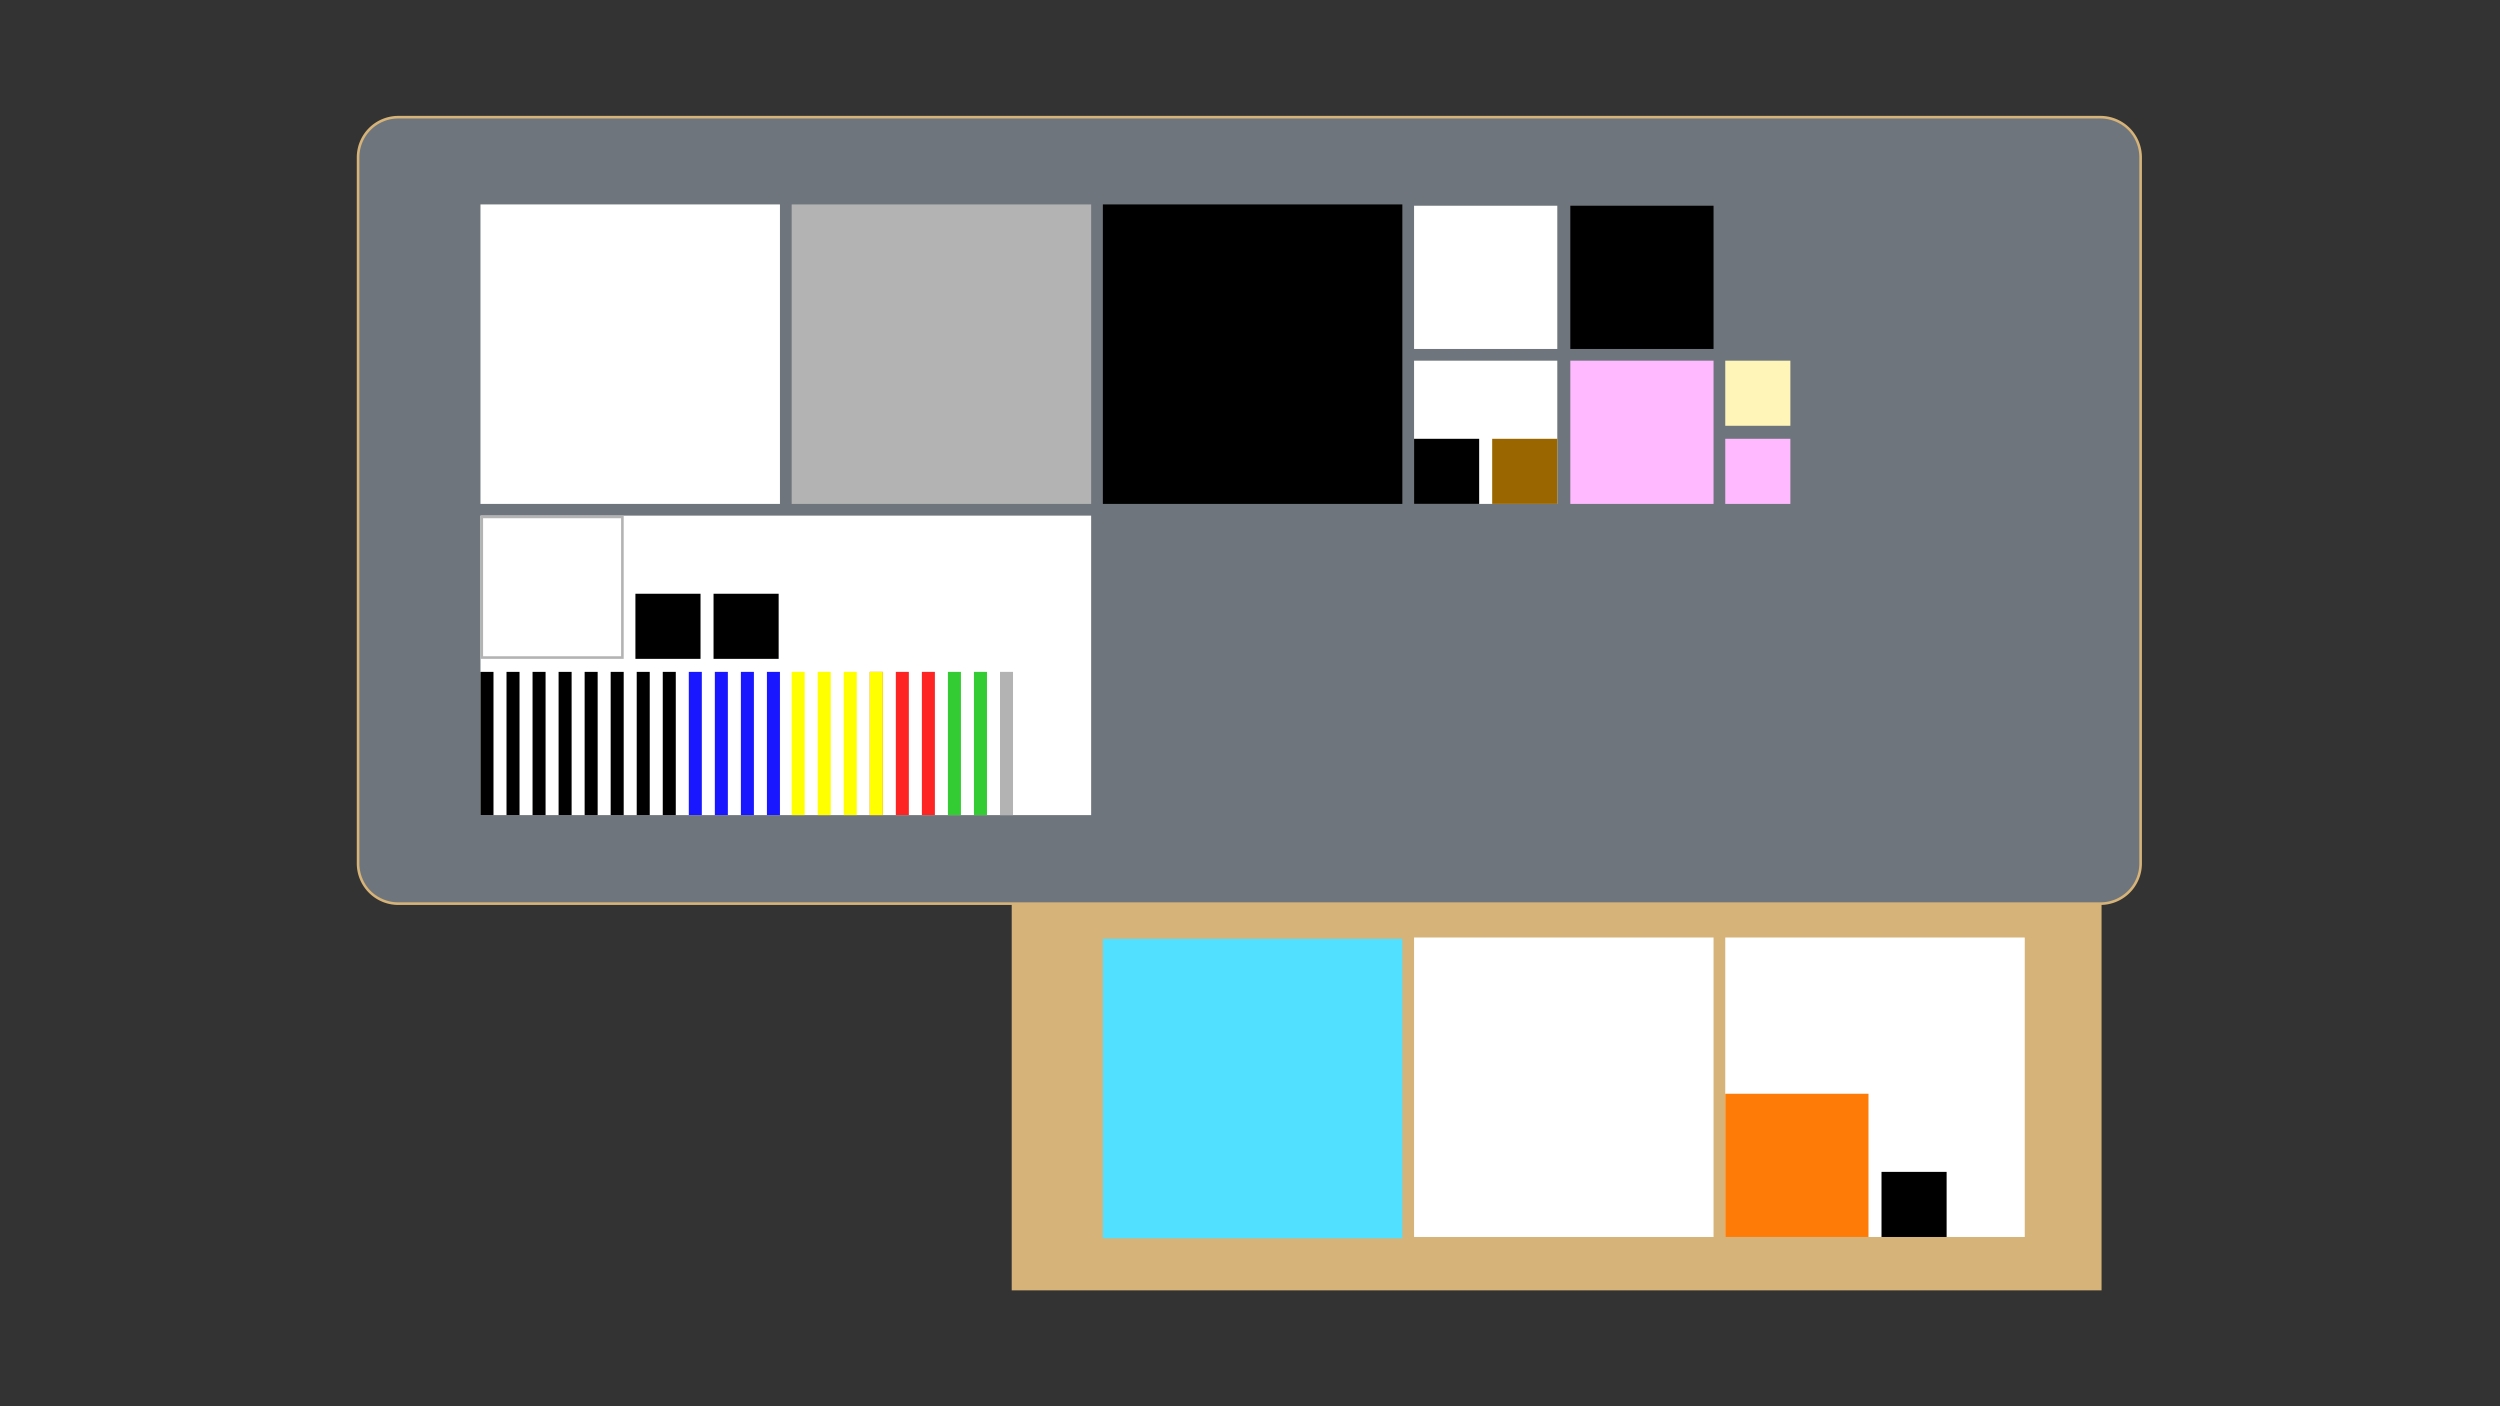 <svg xmlns="http://www.w3.org/2000/svg" viewBox="0 0 1920 1080"><rect x="0" y="0" width="1920" height="1080" fill="#333333" stroke="none"/><defs><style>.cls-1{fill:#d6b378;}.cls-2{fill:#6e757c;}.cls-3{fill:#fff;}.cls-4{fill:#51e0ff;}.cls-5{fill:#ff7b07;}.cls-6{fill:#b3b3b3;}.cls-7{fill:#960;}.cls-8{fill:#fff5b9;}.cls-9{fill:#ffbaff;}.cls-10{fill:#1917ff;}.cls-11{fill:#ff2424;}.cls-12{fill:#3c3;}.cls-13{fill:#ff0;}</style></defs><g id="Desk"><rect class="cls-1" x="777" y="681" width="837" height="310"/><rect class="cls-2" x="275" y="90" width="1369" height="604" rx="30.87"/><path class="cls-1" d="M1613.13,91A29.9,29.9,0,0,1,1643,120.87V663.13A29.9,29.9,0,0,1,1613.13,693H305.87A29.9,29.9,0,0,1,276,663.13V120.87A29.9,29.9,0,0,1,305.87,91H1613.13m0-2H305.87A31.87,31.87,0,0,0,274,120.87V663.13A31.87,31.87,0,0,0,305.87,695H1613.13A31.87,31.87,0,0,0,1645,663.13V120.87A31.87,31.87,0,0,0,1613.13,89Z"/></g><g id="Kasia"><rect class="cls-3" x="1325" y="720" width="230" height="230"/><rect class="cls-4" x="847" y="721" width="230" height="230"/><rect class="cls-3" x="1086" y="720" width="230" height="230"/><rect x="1445" y="900" width="50" height="50"/><rect class="cls-5" x="1325" y="840" width="110" height="110"/><rect class="cls-3" x="369" y="157" width="230" height="230"/><rect class="cls-3" x="369" y="396" width="469" height="230"/><rect class="cls-6" x="608" y="157" width="230" height="230"/><rect x="847" y="157" width="230" height="230"/><rect class="cls-3" x="1086" y="277" width="110" height="110"/><rect x="1086" y="337" width="50" height="50"/><rect class="cls-7" x="1146" y="337" width="50" height="50"/><rect class="cls-8" x="1325" y="277" width="50" height="50"/><rect class="cls-3" x="1086" y="158" width="110" height="110"/><rect class="cls-9" x="1206" y="277" width="110" height="110"/><rect x="1206" y="158" width="110" height="110"/><rect class="cls-9" x="1325" y="337" width="50" height="50"/><rect x="389" y="516" width="10" height="110"/><rect x="489" y="516" width="10" height="110"/><rect x="429" y="516" width="10" height="110"/><rect x="409" y="516" width="10" height="110"/><rect x="449" y="516" width="10" height="110"/><rect x="469" y="516" width="10" height="110"/><rect class="cls-10" x="549" y="516" width="10" height="110"/><rect class="cls-10" x="529" y="516" width="10" height="110"/><rect class="cls-10" x="569" y="516" width="10" height="110"/><rect x="509" y="516" width="10" height="110"/><rect class="cls-10" x="589" y="516" width="10" height="110"/><rect class="cls-11" x="668" y="516" width="10" height="110"/><rect class="cls-11" x="708" y="516" width="10" height="110"/><rect class="cls-11" x="688" y="516" width="10" height="110"/><rect x="369" y="516" width="10" height="110"/><rect class="cls-12" x="728" y="516" width="10" height="110"/><rect class="cls-13" x="608" y="516" width="10" height="110"/><rect class="cls-6" x="768" y="516" width="10" height="110"/><path class="cls-6" d="M477,398V504H371V398H477m2-2H369V506H479V396Z"/><rect x="548" y="456" width="50" height="50"/><rect x="488" y="456" width="50" height="50"/><rect class="cls-13" x="628" y="516" width="10" height="110"/><rect class="cls-13" x="668" y="516" width="10" height="110"/><rect class="cls-13" x="648" y="516" width="10" height="110"/><rect class="cls-12" x="748" y="516" width="10" height="110"/></g></svg>